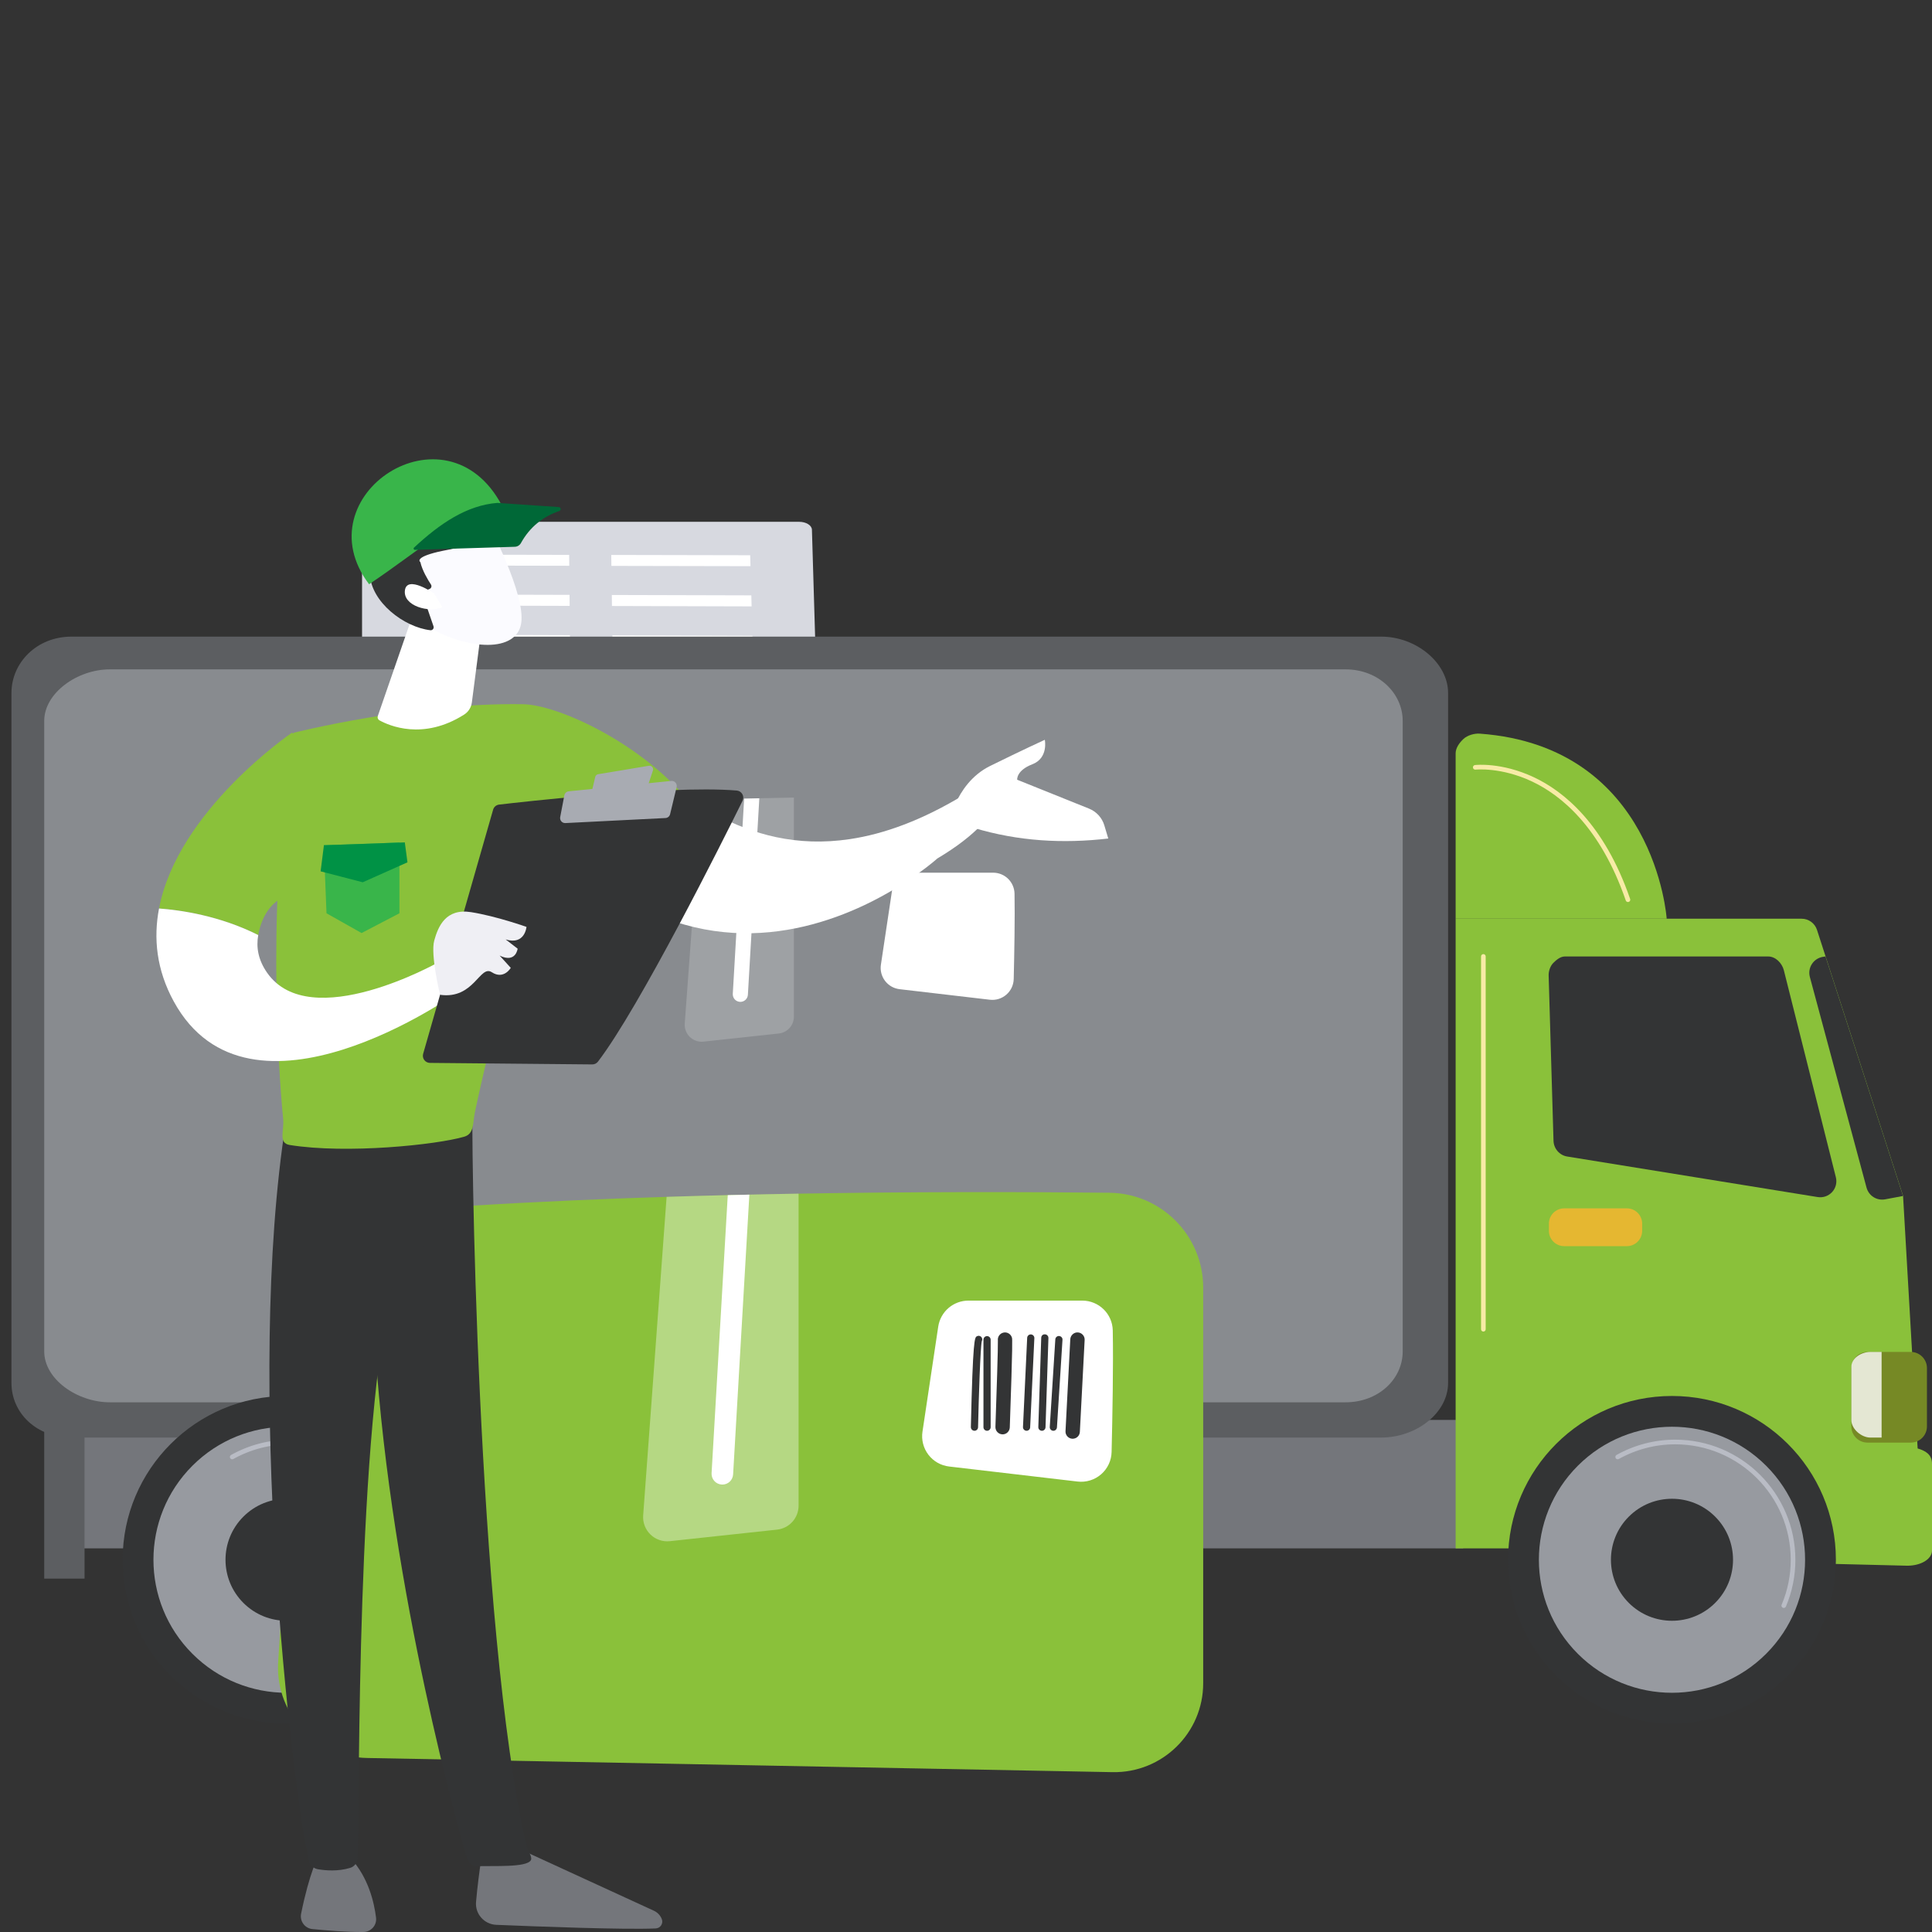<svg width="83" height="83" viewBox="0 0 83 83" fill="none" xmlns="http://www.w3.org/2000/svg">
<rect x="0" y="0" width="83" height="83" fill="#333333" stroke="none"/>
<g clip-path="url(#clip0)">
<path d="M34.881 22.757C34.876 22.569 34.631 22.417 34.332 22.417H16.18C15.876 22.417 15.554 22.573 15.554 22.764V49.423C15.554 49.566 15.682 49.703 15.843 49.803C16.003 49.903 16.239 49.96 16.466 49.959L34.817 49.928C35.045 49.928 35.269 49.87 35.428 49.767C35.588 49.664 35.678 49.525 35.674 49.382L34.881 22.757Z" fill="#D7D9E0"/>
<g style="mix-blend-mode:overlay">
<path d="M24.456 24.306L18.518 24.294L18.52 23.826L24.452 23.838L24.456 24.306Z" fill="white"/>
</g>
<g style="mix-blend-mode:overlay">
<path d="M24.473 26.029L18.51 26.012L18.512 25.54L24.468 25.556L24.473 26.029Z" fill="white"/>
</g>
<g style="mix-blend-mode:overlay">
<path d="M24.489 27.765L18.502 27.744L18.504 27.268L24.485 27.288L24.489 27.765Z" fill="white"/>
</g>
<g style="mix-blend-mode:overlay">
<path d="M24.506 29.516L18.494 29.49L18.496 29.011L24.501 29.035L24.506 29.516Z" fill="white"/>
</g>
<g style="mix-blend-mode:overlay">
<path d="M24.522 31.281L18.485 31.251L18.488 30.768L24.518 30.797L24.522 31.281Z" fill="white"/>
</g>
<g style="mix-blend-mode:overlay">
<path d="M24.556 34.856L18.468 34.817L18.471 34.326L24.551 34.364L24.556 34.856Z" fill="white"/>
</g>
<g style="mix-blend-mode:overlay">
<path d="M24.608 40.333L18.442 40.28L18.445 39.776L24.603 39.828L24.608 40.333Z" fill="white"/>
</g>
<g style="mix-blend-mode:overlay">
<path d="M24.539 33.061L18.477 33.026L18.479 32.539L24.535 32.573L24.539 33.061Z" fill="white"/>
</g>
<g style="mix-blend-mode:overlay">
<path d="M24.573 36.666L18.46 36.623L18.462 36.127L24.569 36.17L24.573 36.666Z" fill="white"/>
</g>
<g style="mix-blend-mode:overlay">
<path d="M24.591 38.492L18.451 38.444L18.454 37.944L24.586 37.991L24.591 38.492Z" fill="white"/>
</g>
<g style="mix-blend-mode:overlay">
<path d="M24.625 42.19L18.434 42.132L18.436 41.623L24.621 41.68L24.625 42.19Z" fill="white"/>
</g>
<g style="mix-blend-mode:overlay">
<path d="M24.643 44.062L18.425 43.999L18.427 43.487L24.638 43.549L24.643 44.062Z" fill="white"/>
</g>
<g style="mix-blend-mode:overlay">
<path d="M24.661 45.951L18.416 45.883L18.419 45.367L24.656 45.433L24.661 45.951Z" fill="white"/>
</g>
<g style="mix-blend-mode:overlay">
<path d="M24.679 47.857L18.407 47.784L18.41 47.262L24.674 47.334L24.679 47.857Z" fill="white"/>
</g>
<g style="mix-blend-mode:overlay">
<path d="M32.242 24.323L26.266 24.311L26.26 23.841L32.229 23.853L32.242 24.323Z" fill="white"/>
</g>
<g style="mix-blend-mode:overlay">
<path d="M32.29 26.051L26.29 26.034L26.284 25.561L32.277 25.577L32.29 26.051Z" fill="white"/>
</g>
<g style="mix-blend-mode:overlay">
<path d="M32.339 27.793L26.314 27.771L26.308 27.295L32.326 27.315L32.339 27.793Z" fill="white"/>
</g>
<g style="mix-blend-mode:overlay">
<path d="M32.388 29.549L26.338 29.523L26.331 29.043L32.375 29.067L32.388 29.549Z" fill="white"/>
</g>
<g style="mix-blend-mode:overlay">
<path d="M32.438 31.32L26.363 31.29L26.356 30.805L32.424 30.834L32.438 31.32Z" fill="white"/>
</g>
<g style="mix-blend-mode:overlay">
<path d="M32.539 34.907L26.412 34.868L26.405 34.375L32.525 34.413L32.539 34.907Z" fill="white"/>
</g>
<g style="mix-blend-mode:overlay">
<path d="M32.693 40.403L26.487 40.349L26.48 39.843L32.679 39.896L32.693 40.403Z" fill="white"/>
</g>
<g style="mix-blend-mode:overlay">
<path d="M32.488 33.106L26.387 33.072L26.38 32.583L32.474 32.616L32.488 33.106Z" fill="white"/>
</g>
<g style="mix-blend-mode:overlay">
<path d="M32.59 36.724L26.437 36.68L26.43 36.182L32.576 36.225L32.59 36.724Z" fill="white"/>
</g>
<g style="mix-blend-mode:overlay">
<path d="M32.641 38.555L26.462 38.507L26.455 38.005L32.627 38.053L32.641 38.555Z" fill="white"/>
</g>
<g style="mix-blend-mode:overlay">
<path d="M32.745 42.266L26.513 42.208L26.506 41.697L32.731 41.755L32.745 42.266Z" fill="white"/>
</g>
<g style="mix-blend-mode:overlay">
<path d="M32.798 44.145L26.539 44.082L26.532 43.567L32.783 43.63L32.798 44.145Z" fill="white"/>
</g>
<g style="mix-blend-mode:overlay">
<path d="M32.851 46.041L26.565 45.972L26.558 45.453L32.836 45.521L32.851 46.041Z" fill="white"/>
</g>
<g style="mix-blend-mode:overlay">
<path d="M32.905 47.953L26.591 47.879L26.584 47.356L32.89 47.428L32.905 47.953Z" fill="white"/>
</g>
<path d="M62.86 61.001H3.199V66.519H62.86V61.001Z" fill="#74767B"/>
<path d="M3.632 61.001H1.9V67.818H3.632V61.001Z" fill="#5C5E61"/>
<path d="M62.211 29.774C62.211 28.472 60.834 27.35 59.34 27.35H3.07C1.576 27.35 0.492 28.472 0.492 29.774V59.409C0.492 60.712 1.576 61.758 3.07 61.758H59.341C60.835 61.758 62.211 60.712 62.211 59.409L62.211 29.774Z" fill="#5C5E61"/>
<path d="M60.261 30.969C60.261 29.777 59.214 28.756 57.805 28.756H4.722C3.313 28.756 1.9 29.777 1.9 30.969V58.058C1.9 59.25 3.313 60.244 4.722 60.244H57.805C59.214 60.244 60.261 59.25 60.261 58.058V30.969Z" fill="#888B8F"/>
<path d="M81.756 51.365L78.059 39.948C78.014 39.809 77.926 39.687 77.807 39.601C77.688 39.515 77.546 39.468 77.399 39.469H62.535V66.519H82.631L81.756 51.365Z" fill="#8AC13A"/>
<path d="M82.742 62.385C82.543 62.255 82.302 62.184 82.024 62.189L66.54 62.488L66.471 66.884L81.942 67.264C82.509 67.264 83 66.991 83 66.608V62.883C83 62.696 82.941 62.516 82.742 62.385Z" fill="#8AC13A"/>
<path d="M78.87 50.575L76.636 41.685C76.558 41.377 76.281 41.091 75.963 41.091H67.225C67.037 41.091 66.858 41.238 66.727 41.372C66.596 41.507 66.525 41.724 66.531 41.911L66.74 49.01C66.75 49.343 66.995 49.63 67.323 49.684L78.086 51.426C78.2 51.444 78.316 51.435 78.424 51.398C78.533 51.36 78.631 51.296 78.709 51.212C78.786 51.128 78.842 51.025 78.87 50.914C78.898 50.803 78.898 50.686 78.87 50.575H78.87Z" fill="#333435"/>
<path d="M78.424 41.089L78.31 41.107C78.214 41.123 78.123 41.159 78.042 41.212C77.961 41.265 77.892 41.335 77.84 41.416C77.787 41.498 77.752 41.589 77.737 41.685C77.722 41.781 77.728 41.879 77.753 41.972L80.188 51.023C80.234 51.191 80.341 51.337 80.489 51.43C80.637 51.523 80.815 51.556 80.987 51.524L81.756 51.38L78.424 41.089Z" fill="#333435"/>
<path d="M69.892 51.912H67.198C66.836 51.912 66.542 52.206 66.542 52.568V52.879C66.542 53.241 66.836 53.535 67.198 53.535H69.892C70.254 53.535 70.548 53.241 70.548 52.879V52.568C70.548 52.206 70.254 51.912 69.892 51.912Z" fill="#E5B731"/>
<path d="M63.575 31.518C63.343 31.501 63.044 31.585 62.873 31.744C62.702 31.903 62.535 32.13 62.535 32.363V39.468H71.602C71.602 39.468 71.114 32.068 63.575 31.518Z" fill="#8AC13A"/>
<path d="M71.83 74.045C75.719 74.045 78.871 70.895 78.871 67.008C78.871 63.122 75.719 59.972 71.83 59.972C67.941 59.972 64.788 63.122 64.788 67.008C64.788 70.895 67.941 74.045 71.83 74.045Z" fill="#333435"/>
<path d="M75.873 71.049C78.106 68.818 78.106 65.2 75.873 62.968C73.64 60.736 70.019 60.736 67.786 62.968C65.553 65.2 65.553 68.818 67.786 71.049C70.019 73.281 73.64 73.281 75.873 71.049Z" fill="#979AA0"/>
<path d="M76.633 69.078C76.616 69.078 76.6 69.073 76.586 69.066C76.571 69.058 76.559 69.047 76.549 69.033C76.54 69.019 76.535 69.004 76.533 68.987C76.532 68.971 76.534 68.954 76.541 68.939C76.8 68.328 76.932 67.672 76.931 67.008C76.931 64.274 74.704 62.049 71.968 62.049C71.12 62.049 70.286 62.266 69.545 62.679C69.522 62.692 69.495 62.695 69.469 62.688C69.444 62.681 69.422 62.664 69.409 62.641C69.397 62.617 69.393 62.59 69.4 62.565C69.408 62.539 69.425 62.518 69.448 62.505C70.218 62.075 71.086 61.849 71.968 61.849C74.815 61.849 77.13 64.164 77.13 67.008C77.132 67.698 76.994 68.381 76.725 69.017C76.717 69.035 76.704 69.05 76.688 69.061C76.672 69.072 76.652 69.078 76.633 69.078Z" fill="#B9BCC5"/>
<path d="M73.684 68.862C74.708 67.838 74.708 66.179 73.684 65.156C72.66 64.132 70.999 64.132 69.975 65.156C68.951 66.179 68.951 67.838 69.975 68.862C70.999 69.885 72.66 69.885 73.684 68.862Z" fill="#333435"/>
<path d="M28.418 74.045C32.307 74.045 35.459 70.895 35.459 67.008C35.459 63.122 32.307 59.972 28.418 59.972C24.529 59.972 21.377 63.122 21.377 67.008C21.377 70.895 24.529 74.045 28.418 74.045Z" fill="#333435"/>
<path d="M32.462 71.049C34.695 68.818 34.695 65.2 32.462 62.968C30.228 60.736 26.608 60.736 24.375 62.968C22.142 65.2 22.142 68.818 24.375 71.049C26.608 73.281 30.228 73.281 32.462 71.049Z" fill="url(#paint0_linear)"/>
<path d="M33.221 69.078C33.205 69.078 33.188 69.074 33.174 69.066C33.159 69.058 33.147 69.047 33.138 69.033C33.129 69.019 33.123 69.004 33.122 68.987C33.12 68.971 33.123 68.954 33.129 68.939C33.388 68.328 33.521 67.672 33.519 67.008C33.519 64.274 31.293 62.049 28.556 62.049C27.708 62.049 26.874 62.266 26.134 62.679C26.122 62.686 26.11 62.69 26.096 62.692C26.083 62.694 26.07 62.693 26.057 62.69C26.044 62.686 26.032 62.68 26.021 62.672C26.011 62.664 26.002 62.654 25.996 62.642C25.989 62.63 25.985 62.618 25.983 62.604C25.982 62.591 25.983 62.578 25.987 62.565C25.991 62.552 25.997 62.54 26.005 62.53C26.014 62.52 26.024 62.511 26.036 62.505C26.806 62.075 27.674 61.849 28.556 61.85C31.403 61.85 33.719 64.164 33.719 67.008C33.72 67.698 33.582 68.381 33.313 69.017C33.305 69.035 33.293 69.05 33.276 69.061C33.26 69.072 33.241 69.078 33.221 69.078Z" fill="white"/>
<path d="M30.272 68.862C31.297 67.838 31.297 66.179 30.272 65.156C29.248 64.132 27.588 64.132 26.564 65.156C25.54 66.179 25.54 67.838 26.564 68.862C27.588 69.885 29.248 69.885 30.272 68.862Z" fill="#333435"/>
<path d="M12.311 74.045C16.199 74.045 19.352 70.895 19.352 67.009C19.352 63.123 16.199 59.972 12.311 59.972C8.422 59.972 5.269 63.123 5.269 67.009C5.269 70.895 8.422 74.045 12.311 74.045Z" fill="#333435"/>
<path d="M16.354 71.049C18.587 68.818 18.587 65.2 16.354 62.968C14.121 60.736 10.5 60.736 8.267 62.968C6.034 65.2 6.034 68.818 8.267 71.049C10.5 73.281 14.121 73.281 16.354 71.049Z" fill="#979AA0"/>
<path d="M17.114 69.078C17.097 69.078 17.081 69.074 17.066 69.066C17.052 69.058 17.04 69.047 17.03 69.033C17.021 69.019 17.016 69.004 17.014 68.987C17.013 68.971 17.015 68.954 17.022 68.939C17.28 68.328 17.413 67.672 17.412 67.008C17.412 64.274 15.185 62.049 12.449 62.049C11.601 62.049 10.767 62.266 10.026 62.679C10.015 62.686 10.002 62.69 9.989 62.692C9.976 62.694 9.962 62.693 9.949 62.69C9.937 62.686 9.925 62.68 9.914 62.672C9.903 62.664 9.895 62.654 9.888 62.642C9.882 62.63 9.878 62.618 9.876 62.604C9.875 62.591 9.876 62.578 9.879 62.565C9.883 62.552 9.89 62.54 9.898 62.53C9.906 62.52 9.917 62.511 9.929 62.505C10.699 62.075 11.566 61.849 12.449 61.85C15.296 61.85 17.611 64.164 17.611 67.008C17.613 67.698 17.475 68.381 17.206 69.017C17.198 69.035 17.185 69.05 17.169 69.061C17.152 69.072 17.133 69.078 17.114 69.078Z" fill="#B9BCC5"/>
<path d="M14.165 68.862C15.189 67.838 15.189 66.179 14.165 65.156C13.141 64.132 11.48 64.132 10.456 65.156C9.432 66.179 9.432 67.838 10.456 68.862C11.48 69.885 13.141 69.885 14.165 68.862Z" fill="#333435"/>
<path d="M82.088 58.08H80.23C79.846 58.08 79.535 58.391 79.535 58.774V61.28C79.535 61.664 79.846 61.975 80.23 61.975H82.088C82.472 61.975 82.783 61.664 82.783 61.28V58.774C82.783 58.391 82.472 58.08 82.088 58.08Z" fill="#768925"/>
<path opacity="0.8" d="M80.835 58.08V61.759H80.35C79.967 61.759 79.536 61.391 79.536 61.008V58.723C79.536 58.34 79.967 58.08 80.35 58.08H80.835Z" fill="white"/>
<path d="M63.726 57.205C63.713 57.205 63.7 57.203 63.688 57.198C63.676 57.193 63.665 57.185 63.656 57.176C63.647 57.167 63.639 57.156 63.634 57.144C63.629 57.132 63.627 57.119 63.627 57.106V41.092C63.626 41.078 63.629 41.065 63.633 41.052C63.638 41.04 63.645 41.029 63.655 41.019C63.664 41.009 63.675 41.002 63.687 40.996C63.7 40.991 63.713 40.989 63.726 40.989C63.74 40.989 63.753 40.991 63.765 40.996C63.778 41.002 63.789 41.009 63.798 41.019C63.807 41.029 63.815 41.04 63.819 41.052C63.824 41.065 63.827 41.078 63.826 41.092V57.106C63.826 57.119 63.824 57.132 63.819 57.144C63.813 57.156 63.806 57.167 63.797 57.176C63.788 57.185 63.777 57.193 63.764 57.198C63.752 57.203 63.739 57.205 63.726 57.205Z" fill="#F7EBA6"/>
<path d="M69.938 38.752C69.917 38.752 69.897 38.745 69.88 38.733C69.863 38.721 69.85 38.704 69.844 38.684C68.75 35.516 67.051 34.157 65.82 33.575C64.486 32.945 63.395 33.063 63.384 33.065C63.359 33.066 63.334 33.058 63.314 33.042C63.294 33.026 63.282 33.002 63.279 32.977C63.276 32.952 63.282 32.926 63.298 32.906C63.313 32.885 63.336 32.871 63.361 32.867C63.407 32.862 64.51 32.74 65.894 33.39C67.164 33.987 68.913 35.379 70.032 38.62C70.037 38.635 70.039 38.651 70.037 38.666C70.034 38.682 70.028 38.697 70.019 38.71C70.01 38.723 69.998 38.733 69.984 38.741C69.97 38.748 69.954 38.752 69.938 38.752L69.938 38.752Z" fill="#F7EBA6"/>
<path d="M15.846 52.617L15.846 52.617C27.138 51.666 40.949 51.669 47.654 51.742C49.614 51.763 51.19 53.358 51.19 55.317V72.313C51.19 74.171 49.663 75.668 47.804 75.633L47.804 75.633L15.771 75.024C15.771 75.024 15.771 75.024 15.771 75.024C13.876 74.988 12.379 73.409 12.444 71.518L13.501 55.093L13.501 55.093L13.502 55.079C13.549 53.783 14.554 52.725 15.846 52.617Z" fill="#8AC13A" stroke="#8AC13A"/>
<path d="M47.805 57.156C47.834 58.602 47.791 60.897 47.755 62.379C47.751 62.561 47.709 62.741 47.631 62.906C47.554 63.07 47.443 63.217 47.305 63.337C47.167 63.456 47.006 63.546 46.832 63.599C46.657 63.653 46.474 63.67 46.293 63.648L40.774 63.002C40.599 62.982 40.431 62.926 40.278 62.84C40.125 62.753 39.992 62.636 39.885 62.497C39.778 62.357 39.701 62.198 39.657 62.028C39.613 61.858 39.604 61.681 39.63 61.507L40.307 56.991C40.354 56.681 40.511 56.397 40.748 56.193C40.986 55.988 41.29 55.875 41.604 55.875H46.495C47.208 55.875 47.791 56.444 47.805 57.156Z" fill="white"/>
<path opacity="0.37" d="M33.382 65.714L28.778 66.21C28.627 66.227 28.474 66.21 28.33 66.16C28.186 66.111 28.055 66.031 27.945 65.925C27.836 65.819 27.751 65.691 27.697 65.549C27.642 65.407 27.62 65.255 27.631 65.103L28.638 51.417C30.568 51.356 32.471 51.311 34.308 51.28V64.683C34.308 64.939 34.214 65.186 34.043 65.376C33.872 65.567 33.636 65.687 33.382 65.714Z" fill="white"/>
<path d="M31.495 63.342C31.488 63.46 31.436 63.571 31.351 63.652C31.265 63.733 31.151 63.778 31.033 63.778C31.024 63.778 31.015 63.778 31.006 63.777C30.945 63.774 30.886 63.758 30.831 63.732C30.776 63.706 30.727 63.669 30.687 63.623C30.646 63.578 30.615 63.525 30.595 63.468C30.575 63.41 30.567 63.349 30.57 63.289L31.265 51.345C31.576 51.337 31.885 51.33 32.193 51.323L31.495 63.342Z" fill="white"/>
<path d="M45.253 61.467C45.292 61.467 45.33 61.452 45.358 61.425C45.387 61.398 45.404 61.361 45.407 61.322L45.645 57.56C45.647 57.54 45.644 57.519 45.638 57.5C45.631 57.481 45.621 57.463 45.607 57.448C45.594 57.433 45.578 57.421 45.559 57.412C45.541 57.403 45.521 57.398 45.501 57.396C45.481 57.395 45.46 57.397 45.441 57.403C45.422 57.41 45.404 57.42 45.388 57.434C45.373 57.447 45.361 57.464 45.352 57.482C45.343 57.5 45.338 57.52 45.337 57.541L45.099 61.303C45.097 61.323 45.1 61.343 45.107 61.362C45.113 61.381 45.123 61.399 45.137 61.414C45.15 61.429 45.167 61.442 45.185 61.451C45.203 61.46 45.223 61.465 45.243 61.466C45.246 61.467 45.249 61.467 45.253 61.467Z" fill="#333435"/>
<path d="M44.761 61.467C44.801 61.467 44.84 61.451 44.869 61.423C44.897 61.395 44.914 61.358 44.916 61.318L45.041 57.483C45.042 57.442 45.027 57.403 44.999 57.373C44.971 57.343 44.932 57.325 44.892 57.324C44.793 57.319 44.735 57.388 44.732 57.473L44.607 61.307C44.605 61.348 44.62 61.388 44.648 61.418C44.676 61.448 44.715 61.465 44.756 61.467H44.761Z" fill="#333435"/>
<path d="M44.095 61.466C44.075 61.465 44.055 61.461 44.036 61.452C44.018 61.443 44.002 61.431 43.988 61.416C43.974 61.401 43.964 61.384 43.957 61.365C43.95 61.346 43.947 61.325 43.948 61.305C44.009 60.017 44.126 57.56 44.128 57.477C44.129 57.437 44.146 57.398 44.175 57.37C44.204 57.343 44.243 57.327 44.283 57.327C44.323 57.328 44.362 57.343 44.39 57.371C44.419 57.4 44.436 57.438 44.437 57.478C44.437 57.542 44.286 60.689 44.256 61.32C44.255 61.359 44.237 61.397 44.209 61.424C44.18 61.452 44.142 61.467 44.102 61.467C44.1 61.467 44.097 61.467 44.095 61.466Z" fill="#333435"/>
<path d="M43.073 61.621C43.153 61.621 43.23 61.59 43.287 61.534C43.344 61.479 43.378 61.403 43.381 61.323C43.511 57.608 43.489 57.525 43.474 57.469C43.453 57.394 43.405 57.329 43.338 57.288C43.271 57.247 43.192 57.232 43.115 57.248C43.038 57.264 42.97 57.308 42.925 57.371C42.879 57.435 42.86 57.514 42.87 57.591C42.88 57.814 42.811 59.975 42.764 61.301C42.763 61.342 42.77 61.382 42.784 61.42C42.798 61.458 42.819 61.493 42.847 61.522C42.875 61.552 42.908 61.576 42.945 61.593C42.982 61.61 43.022 61.619 43.062 61.62C43.066 61.621 43.069 61.621 43.073 61.621Z" fill="#333435"/>
<path d="M42.404 61.467C42.424 61.467 42.444 61.463 42.463 61.455C42.482 61.447 42.499 61.436 42.513 61.422C42.528 61.407 42.539 61.39 42.547 61.371C42.554 61.353 42.559 61.333 42.559 61.312V57.55C42.557 57.51 42.541 57.472 42.512 57.444C42.483 57.416 42.444 57.4 42.404 57.4C42.364 57.4 42.325 57.416 42.296 57.444C42.268 57.472 42.251 57.51 42.25 57.55V61.312C42.25 61.333 42.254 61.353 42.261 61.371C42.269 61.39 42.281 61.407 42.295 61.422C42.309 61.436 42.326 61.447 42.345 61.455C42.364 61.463 42.384 61.467 42.404 61.467Z" fill="#333435"/>
<path d="M41.864 61.467C41.904 61.467 41.943 61.451 41.972 61.423C42.001 61.395 42.017 61.356 42.018 61.316C42.048 60.008 42.117 57.873 42.179 57.616C42.196 57.586 42.202 57.551 42.196 57.517C42.191 57.483 42.174 57.452 42.149 57.428C42.124 57.405 42.091 57.39 42.057 57.387C42.023 57.385 41.988 57.393 41.959 57.412C41.875 57.467 41.795 57.52 41.709 61.308C41.709 61.349 41.724 61.389 41.752 61.418C41.781 61.448 41.819 61.465 41.86 61.466L41.864 61.467Z" fill="#333435"/>
<path d="M46.083 61.809C46.162 61.809 46.238 61.779 46.296 61.724C46.353 61.67 46.387 61.596 46.391 61.517L46.597 57.566C46.602 57.484 46.573 57.404 46.518 57.344C46.463 57.283 46.387 57.246 46.305 57.242C46.143 57.23 45.989 57.364 45.98 57.534L45.775 61.485C45.77 61.567 45.799 61.647 45.854 61.707C45.908 61.768 45.985 61.805 46.067 61.809C46.072 61.809 46.078 61.809 46.083 61.809Z" fill="#333435"/>
<path d="M43.585 38.39C43.605 39.405 43.575 41.017 43.55 42.058C43.547 42.186 43.517 42.312 43.463 42.428C43.408 42.544 43.33 42.647 43.233 42.731C43.137 42.815 43.024 42.877 42.901 42.915C42.779 42.953 42.65 42.964 42.523 42.949L38.647 42.496C38.525 42.481 38.406 42.443 38.299 42.382C38.192 42.321 38.098 42.239 38.023 42.141C37.948 42.043 37.894 41.931 37.863 41.812C37.832 41.692 37.826 41.568 37.844 41.446L38.32 38.274C38.353 38.056 38.462 37.858 38.63 37.714C38.797 37.57 39.01 37.491 39.23 37.491H42.665C42.906 37.491 43.137 37.585 43.309 37.753C43.48 37.921 43.58 38.15 43.585 38.39Z" fill="white"/>
<path opacity="0.19" d="M33.456 44.4L30.222 44.749C30.116 44.761 30.009 44.749 29.908 44.714C29.807 44.679 29.715 44.623 29.638 44.549C29.561 44.475 29.501 44.385 29.463 44.285C29.425 44.185 29.409 44.078 29.417 43.972L30.124 34.36C31.48 34.317 32.816 34.286 34.106 34.264V43.676C34.106 43.856 34.04 44.029 33.92 44.163C33.8 44.297 33.634 44.381 33.456 44.4Z" fill="white"/>
<path d="M32.13 42.734C32.126 42.817 32.089 42.895 32.029 42.952C31.969 43.009 31.889 43.041 31.806 43.041C31.8 43.041 31.793 43.041 31.787 43.04C31.744 43.038 31.703 43.027 31.664 43.008C31.626 42.99 31.591 42.964 31.563 42.932C31.535 42.9 31.513 42.863 31.499 42.822C31.485 42.782 31.479 42.739 31.481 42.697L31.969 34.309C32.187 34.304 32.404 34.299 32.621 34.294L32.13 42.734Z" fill="white"/>
<path d="M42.96 33.314L41.439 34.132C39.614 35.242 37.982 35.829 36.512 36.049C31.925 36.737 28.935 33.844 26.706 32.09C23.765 29.773 21.476 30.9 21.476 30.9L24.613 36.883C29.298 41.297 34.101 40.317 37.13 38.887C39.057 37.976 40.266 36.883 40.266 36.883C43.712 34.83 42.96 33.314 42.96 33.314Z" fill="url(#paint1_linear)"/>
<path d="M47.442 35.456C47.394 35.295 47.309 35.147 47.196 35.023C47.082 34.899 46.942 34.802 46.786 34.739L43.699 33.498C43.699 33.498 43.652 33.103 44.35 32.834C45.048 32.565 44.886 31.782 44.886 31.782C44.886 31.782 43.931 32.218 42.533 32.908C41.733 33.304 41.285 34 41.047 34.525L41.842 35.569C43.745 36.141 45.67 36.25 47.612 36.023L47.442 35.456Z" fill="url(#paint2_linear)"/>
<path d="M20.802 79.064C20.802 79.064 20.566 80.393 20.451 81.709C20.406 82.224 20.803 82.67 21.319 82.692C23.073 82.765 26.825 82.907 28.171 82.847C28.218 82.844 28.264 82.831 28.305 82.808C28.345 82.784 28.38 82.751 28.405 82.712C28.431 82.672 28.446 82.627 28.451 82.58C28.455 82.533 28.448 82.486 28.431 82.443C28.368 82.285 28.247 82.158 28.093 82.087L21.896 79.24L20.802 79.064Z" fill="#74767B"/>
<path d="M20.609 78.282L20.797 79.873C20.797 79.873 21.883 80.378 22.625 79.809L22.175 78.037L20.609 78.282Z" fill="url(#paint3_linear)"/>
<path d="M20.306 47.335C20.224 47.765 20.452 69.89 22.625 79.327C22.66 79.481 22.885 79.783 22.807 79.915C22.619 80.238 21.23 80.147 20.448 80.175C20.205 80.183 20.075 79.899 20.007 79.657C19.386 77.468 16.41 66.498 16.022 56.019C15.588 44.31 16.022 55.62 16.022 55.62L15.829 48.202L20.306 47.335Z" fill="#333435"/>
<path d="M13.672 79.757C13.672 79.757 13.298 80.428 12.936 82.212C12.921 82.288 12.921 82.366 12.937 82.442C12.954 82.518 12.986 82.59 13.032 82.652C13.078 82.715 13.136 82.767 13.204 82.805C13.271 82.844 13.346 82.867 13.423 82.875C14.002 82.932 14.894 83.005 15.608 83C15.938 82.998 16.195 82.712 16.155 82.385C16.076 81.734 15.829 80.666 15.068 79.833L13.672 79.757Z" fill="#74767B"/>
<path d="M13.344 77.712L13.785 80.117C13.785 80.117 14.221 80.441 15.084 80.206L14.874 77.618L13.344 77.712Z" fill="url(#paint4_linear)"/>
<path d="M12.283 48.197C10.507 59.382 12.537 76.7 13.267 79.922C13.311 80.12 13.464 80.27 13.655 80.303C13.981 80.359 14.517 80.405 15.045 80.245C15.227 80.19 15.355 80.019 15.363 79.821C15.46 77.216 15.284 61.227 16.94 54.908C17.022 54.591 17.209 54.312 17.471 54.116L20.195 51.897L20.246 47.112L12.283 48.197Z" fill="#333435"/>
<path d="M22.464 30.253C17.781 30.175 12.614 31.481 12.614 31.481C11.463 38.191 11.925 45.626 12.165 48.075C12.214 48.577 11.945 49.108 12.444 49.189C14.894 49.584 18.746 49.182 19.943 48.834C20.38 48.707 20.306 48.242 20.399 47.796C21.202 43.945 23.5 35.452 23.5 35.452C24.613 36.883 26.185 38.887 28.508 39.42C27.324 38.049 29.595 35.172 29.353 34.141C27.252 31.782 23.908 30.276 22.464 30.253Z" fill="#8AC13A"/>
<path d="M17.721 26.453L16.231 30.76C16.219 30.794 16.219 30.832 16.232 30.866C16.245 30.9 16.27 30.929 16.302 30.946C16.708 31.171 18.171 31.82 19.935 30.702C20.026 30.645 20.103 30.569 20.161 30.479C20.219 30.389 20.257 30.287 20.271 30.18L20.754 26.453H17.721Z" fill="url(#paint5_linear)"/>
<path d="M20.963 22.466C20.963 22.466 22.599 25.544 22.389 26.787C22.18 28.031 20.151 27.941 18.381 26.931L17.143 23.608L20.963 22.466Z" fill="url(#paint6_linear)"/>
<path d="M18.459 25.299C18.476 25.292 18.491 25.281 18.503 25.267C18.516 25.253 18.525 25.237 18.53 25.219C18.535 25.201 18.537 25.183 18.534 25.165C18.531 25.146 18.525 25.129 18.515 25.113C18.384 24.913 18.138 24.505 18.059 24.148C18.059 24.148 17.765 23.96 18.808 23.71C19.376 23.575 20.382 23.462 20.825 23.054C21.32 22.598 20.407 21.735 20.023 21.504C19.517 21.198 18.9 21.017 18.329 21.171C18.053 21.246 17.804 21.393 17.558 21.538C17.14 21.786 16.707 22.048 16.441 22.455C16.269 22.718 16.179 23.025 16.096 23.329C15.977 23.765 15.869 24.212 15.889 24.663C15.944 25.866 17.355 26.944 18.489 27.075C18.511 27.078 18.532 27.074 18.552 27.066C18.572 27.058 18.59 27.044 18.603 27.028C18.616 27.011 18.625 26.991 18.629 26.97C18.632 26.948 18.631 26.927 18.624 26.906L18.16 25.559C18.15 25.529 18.151 25.496 18.164 25.467C18.177 25.438 18.2 25.414 18.229 25.401L18.459 25.299Z" fill="#333435"/>
<path d="M18.645 25.491C18.645 25.491 17.48 24.692 17.395 25.364C17.31 26.037 18.445 26.339 19.006 26.088L18.645 25.491Z" fill="url(#paint7_linear)"/>
<path d="M21.559 21.711C19.168 17.199 12.973 21.298 15.856 25.099C18 23.674 20.422 21.557 21.559 21.711Z" fill="#39B54A"/>
<path d="M17.825 23.622L22.117 23.49C22.171 23.488 22.223 23.473 22.269 23.445C22.315 23.417 22.353 23.378 22.379 23.331C22.763 22.637 23.326 22.195 24.03 21.952C24.119 21.921 24.1 21.79 24.006 21.784L21.375 21.605C21.372 21.605 21.369 21.605 21.366 21.605C20.055 21.706 18.893 22.494 17.786 23.527C17.778 23.535 17.772 23.545 17.77 23.556C17.768 23.567 17.769 23.578 17.773 23.588C17.777 23.599 17.784 23.607 17.794 23.613C17.803 23.619 17.814 23.623 17.825 23.622Z" fill="#006837"/>
<path d="M13.144 38.311C15.765 35.371 15.5 33.107 12.542 31.478C12.542 31.478 7.638 34.807 6.832 39.028C7.758 39.097 9.444 39.337 11.094 40.17C11.457 38.177 13.144 38.311 13.144 38.311Z" fill="#8AC13A"/>
<path d="M18.84 41.337C18.84 41.337 13.335 44.447 11.477 41.792C11.091 41.24 10.999 40.693 11.094 40.17C9.444 39.338 7.758 39.097 6.832 39.029C6.589 40.301 6.717 41.655 7.465 43.023C10.719 48.971 19.569 42.694 19.569 42.694L18.84 41.337Z" fill="url(#paint8_linear)"/>
<path d="M18.179 45.271L21.184 34.786C21.2 34.728 21.233 34.676 21.279 34.636C21.326 34.597 21.382 34.573 21.442 34.566C21.987 34.502 23.564 34.324 25.385 34.17C27.579 33.985 30.127 33.835 31.649 33.962C31.699 33.966 31.748 33.982 31.79 34.009C31.832 34.036 31.867 34.073 31.892 34.117C31.917 34.16 31.931 34.209 31.932 34.26C31.933 34.31 31.923 34.359 31.9 34.404C31.035 36.155 27.474 43.274 25.69 45.607C25.661 45.645 25.624 45.676 25.581 45.697C25.538 45.718 25.49 45.729 25.442 45.728L18.471 45.663C18.424 45.663 18.377 45.652 18.335 45.63C18.292 45.609 18.256 45.578 18.227 45.54C18.199 45.502 18.18 45.458 18.171 45.411C18.163 45.364 18.166 45.316 18.179 45.271Z" fill="#333435"/>
<path d="M25.697 33.26L27.875 32.898C27.902 32.893 27.929 32.895 27.955 32.905C27.98 32.914 28.003 32.929 28.02 32.95C28.038 32.97 28.05 32.995 28.055 33.021C28.06 33.048 28.059 33.075 28.05 33.101L27.835 33.754C27.825 33.782 27.808 33.806 27.786 33.825C27.763 33.844 27.736 33.856 27.706 33.859L25.61 34.139C25.585 34.143 25.56 34.14 25.536 34.131C25.512 34.123 25.491 34.108 25.474 34.09C25.457 34.071 25.445 34.048 25.438 34.024C25.432 33.999 25.432 33.974 25.437 33.949L25.571 33.379C25.578 33.349 25.593 33.322 25.616 33.301C25.638 33.279 25.667 33.266 25.697 33.26Z" fill="#A8ABB2"/>
<path d="M24.066 35.103L24.245 34.169C24.254 34.123 24.277 34.082 24.312 34.05C24.346 34.019 24.39 33.999 24.436 33.995L28.836 33.549C28.87 33.545 28.905 33.55 28.937 33.562C28.969 33.575 28.997 33.595 29.02 33.621C29.043 33.647 29.059 33.678 29.067 33.712C29.076 33.745 29.076 33.78 29.068 33.814L28.788 34.978C28.777 35.023 28.752 35.064 28.716 35.094C28.68 35.123 28.636 35.141 28.589 35.143L24.289 35.36C24.256 35.361 24.224 35.355 24.193 35.343C24.163 35.33 24.137 35.31 24.115 35.286C24.094 35.261 24.078 35.232 24.07 35.2C24.061 35.169 24.06 35.135 24.066 35.103Z" fill="#A8ABB2"/>
<path d="M18.905 42.737C18.905 42.737 18.486 41.018 18.655 40.407C18.824 39.797 19.151 39.013 20.241 39.187C21.332 39.361 22.618 39.82 22.618 39.82C22.618 39.82 22.553 40.615 21.724 40.359L22.238 40.756C22.238 40.756 22.165 41.392 21.465 41.053L21.943 41.58C21.943 41.58 21.642 42.102 21.127 41.767C20.612 41.432 20.365 42.945 18.905 42.737Z" fill="url(#paint9_linear)"/>
<path d="M17.16 36.19C16.816 36.218 13.91 36.311 13.91 36.311L14.027 39.235L15.533 40.084L17.16 39.235V36.19Z" fill="#39B54A"/>
<path d="M17.391 36.19L13.916 36.311L13.774 37.433L15.583 37.903L17.505 37.046L17.391 36.19Z" fill="#009245"/>
</g>
<defs>
<linearGradient id="paint0_linear" x1="41.682" y1="55.573" x2="18.793" y2="75.334" gradientUnits="userSpaceOnUse">
<stop stop-color="#F3D33F"/>
<stop offset="1" stop-color="#F3D33F"/>
</linearGradient>
<linearGradient id="paint1_linear" x1="43.849" y1="23.936" x2="59.575" y2="11.79" gradientUnits="userSpaceOnUse">
<stop stop-color="white"/>
<stop offset="1" stop-color="#EFEFF4"/>
</linearGradient>
<linearGradient id="paint2_linear" x1="27900.2" y1="11668" x2="33910.8" y2="4667.85" gradientUnits="userSpaceOnUse">
<stop stop-color="white"/>
<stop offset="1" stop-color="#EFEFF4"/>
</linearGradient>
<linearGradient id="paint3_linear" x1="9654.06" y1="13963.8" x2="10003.2" y2="13963.8" gradientUnits="userSpaceOnUse">
<stop stop-color="white"/>
<stop offset="1" stop-color="#EFEFF4"/>
</linearGradient>
<linearGradient id="paint4_linear" x1="7240.12" y1="18225.1" x2="7500.41" y2="18225.1" gradientUnits="userSpaceOnUse">
<stop stop-color="white"/>
<stop offset="1" stop-color="#EFEFF4"/>
</linearGradient>
<linearGradient id="paint5_linear" x1="7062.82" y1="12861.4" x2="8142.15" y2="10396.6" gradientUnits="userSpaceOnUse">
<stop stop-color="white"/>
<stop offset="1" stop-color="white"/>
</linearGradient>
<linearGradient id="paint6_linear" x1="6766.7" y1="8810.36" x2="4486.28" y2="6306.18" gradientUnits="userSpaceOnUse">
<stop stop-color="white"/>
<stop offset="1" stop-color="#FBFBFF"/>
</linearGradient>
<linearGradient id="paint7_linear" x1="1903.39" y1="1951.12" x2="1482.58" y2="1263.81" gradientUnits="userSpaceOnUse">
<stop stop-color="white"/>
<stop offset="1" stop-color="white"/>
</linearGradient>
<linearGradient id="paint8_linear" x1="2764.05" y1="19680.9" x2="-6297.46" y2="6910.57" gradientUnits="userSpaceOnUse">
<stop stop-color="white"/>
<stop offset="1" stop-color="white"/>
</linearGradient>
<linearGradient id="paint9_linear" x1="1969.32" y1="9446.97" x2="-3167.69" y2="5334" gradientUnits="userSpaceOnUse">
<stop stop-color="white"/>
<stop offset="1" stop-color="#EFEFF4"/>
</linearGradient>
<clipPath id="clip0">
<rect width="83" height="83" fill="white"/>
</clipPath>
</defs>
</svg>
